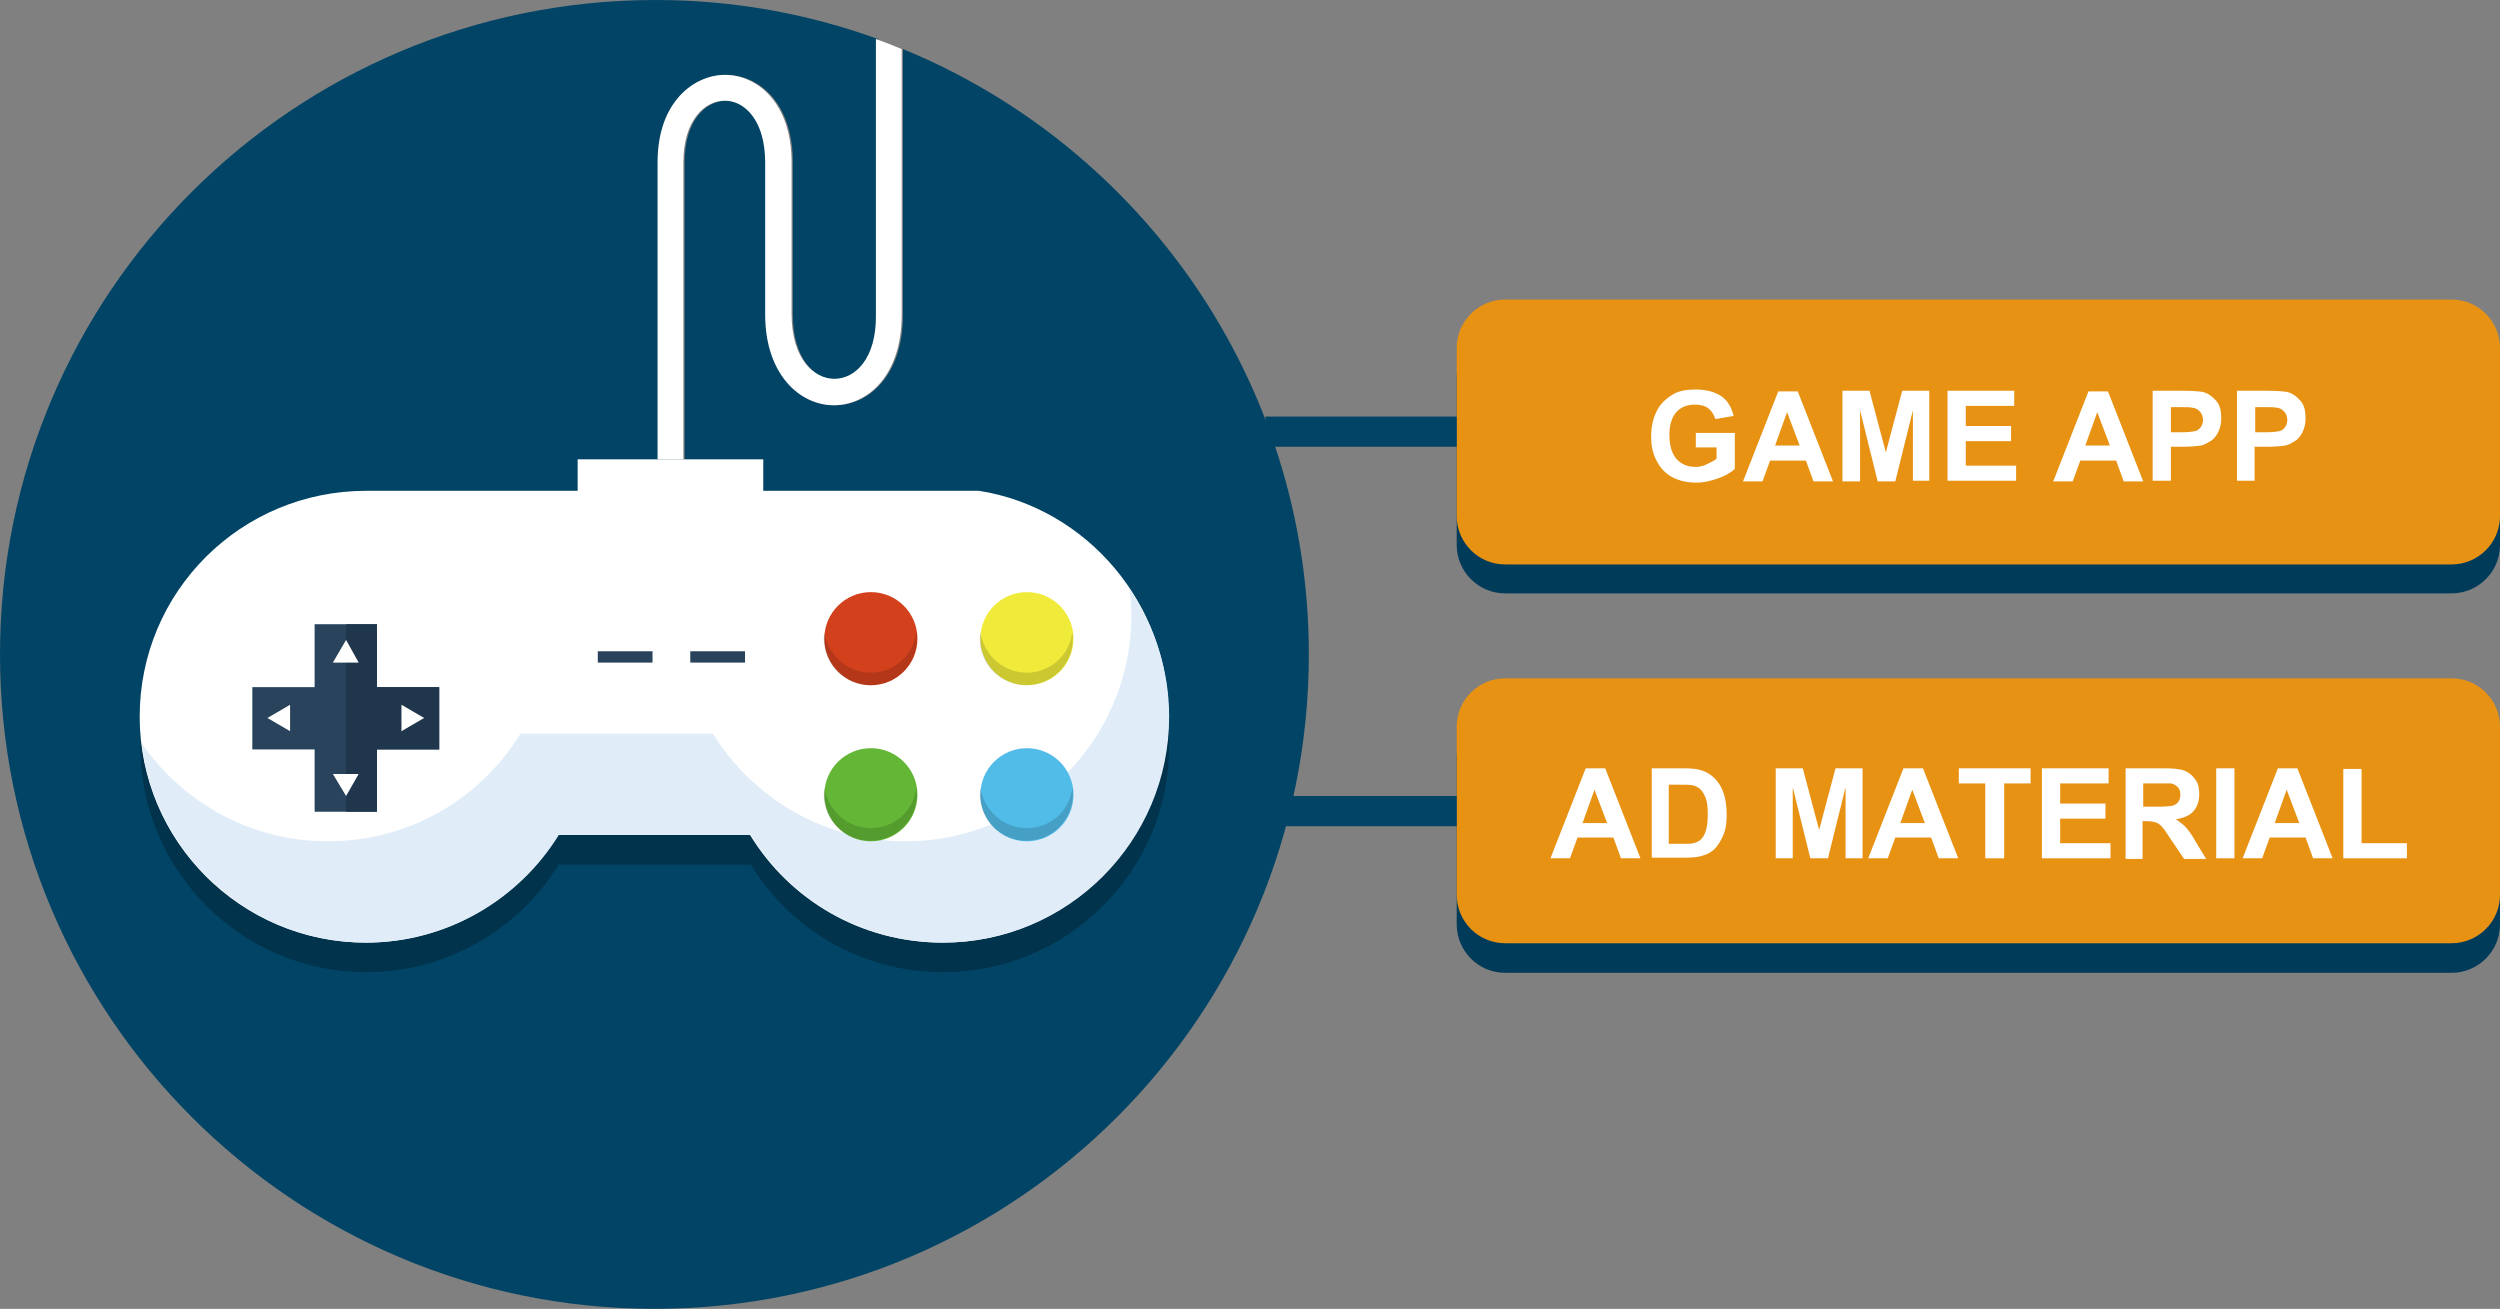 <?xml version="1.0" encoding="utf-8"?>
<!-- Generator: Adobe Illustrator 17.0.0, SVG Export Plug-In . SVG Version: 6.00 Build 0)  -->
<!DOCTYPE svg PUBLIC "-//W3C//DTD SVG 1.1//EN" "http://www.w3.org/Graphics/SVG/1.1/DTD/svg11.dtd">
<svg version="1.1" id="圖層_1" xmlns="http://www.w3.org/2000/svg" xmlns:xlink="http://www.w3.org/1999/xlink" x="0px" y="0px"
	 width="397.3px" height="208px" viewBox="0 0 397.3 208" enable-background="new 0 0 397.3 208" xml:space="preserve">
<rect x="0" y="0" width="397.3" height="208" fill="#808080" stroke="none"/>
<g>
	<path fill="#003B5A" d="M397.3,86.6c0,4.3-3.5,7.7-7.7,7.7H239.2c-4.3,0-7.7-3.5-7.7-7.7V59.9c0-4.3,3.5-7.7,7.7-7.7h150.4
		c4.3,0,7.7,3.5,7.7,7.7V86.6z"/>
	<path fill="#E89214" d="M397.3,82c0,4.3-3.5,7.7-7.7,7.7H239.2c-4.3,0-7.7-3.5-7.7-7.7V55.3c0-4.3,3.5-7.7,7.7-7.7h150.4
		c4.3,0,7.7,3.5,7.7,7.7V82z"/>
	<path fill="#003B5A" d="M397.3,146.9c0,4.3-3.5,7.7-7.7,7.7H239.2c-4.3,0-7.7-3.5-7.7-7.7v-26.7c0-4.3,3.5-7.7,7.7-7.7h150.4
		c4.3,0,7.7,3.5,7.7,7.7V146.9z"/>
	<path fill="#E89214" d="M397.3,142.2c0,4.3-3.5,7.7-7.7,7.7H239.2c-4.3,0-7.7-3.5-7.7-7.7v-26.7c0-4.3,3.5-7.7,7.7-7.7h150.4
		c4.3,0,7.7,3.5,7.7,7.7V142.2z"/>
	<g>
		<path fill="#FFFFFF" d="M269.5,71.2v-2.4h6.2v5.7c-0.6,0.6-1.5,1.1-2.6,1.5s-2.3,0.7-3.5,0.7c-1.5,0-2.8-0.3-3.9-0.9
			s-1.9-1.5-2.5-2.7s-0.8-2.4-0.8-3.8c0-1.5,0.3-2.8,0.9-4s1.5-2,2.7-2.7c0.9-0.5,2.1-0.7,3.4-0.7c1.8,0,3.2,0.4,4.2,1.1
			s1.6,1.8,1.9,3.1l-2.9,0.5c-0.2-0.7-0.6-1.3-1.1-1.7s-1.3-0.6-2.1-0.6c-1.3,0-2.3,0.4-3,1.2s-1.1,2-1.1,3.6c0,1.7,0.4,3,1.1,3.8
			s1.7,1.3,3,1.3c0.6,0,1.2-0.1,1.8-0.4s1.1-0.5,1.6-0.9v-1.8H269.5z"/>
		<path fill="#FFFFFF" d="M291.3,76.5h-3.1l-1.2-3.3h-5.7l-1.2,3.3H277l5.6-14.3h3.1L291.3,76.5z M286,70.8l-2-5.3l-1.9,5.3H286z"/>
		<path fill="#FFFFFF" d="M292.8,76.5V62.1h4.3l2.6,9.8l2.6-9.8h4.3v14.3H304V65.2l-2.8,11.3h-2.8l-2.8-11.3v11.3H292.8z"/>
		<path fill="#FFFFFF" d="M309.5,76.5V62.1h10.6v2.4h-7.7v3.2h7.2v2.4h-7.2v3.9h8v2.4H309.5z"/>
		<path fill="#FFFFFF" d="M340.6,76.5h-3.1l-1.2-3.3h-5.7l-1.2,3.3h-3.1l5.6-14.3h3.1L340.6,76.5z M335.3,70.8l-2-5.3l-1.9,5.3
			H335.3z"/>
		<path fill="#FFFFFF" d="M342.1,76.5V62.1h4.6c1.8,0,2.9,0.1,3.4,0.2c0.8,0.2,1.5,0.7,2.1,1.4c0.6,0.7,0.8,1.6,0.8,2.8
			c0,0.9-0.2,1.6-0.5,2.2s-0.7,1.1-1.2,1.4s-1,0.6-1.5,0.7c-0.7,0.1-1.7,0.2-3,0.2H345v5.4H342.1z M345,64.6v4.1h1.6
			c1.1,0,1.9-0.1,2.3-0.2s0.7-0.4,0.9-0.7s0.3-0.7,0.3-1.1c0-0.5-0.2-1-0.5-1.3s-0.7-0.6-1.2-0.6c-0.3-0.1-1-0.1-2.1-0.1H345z"/>
		<path fill="#FFFFFF" d="M355.5,76.5V62.1h4.6c1.8,0,2.9,0.1,3.4,0.2c0.8,0.2,1.5,0.7,2.1,1.4c0.6,0.7,0.8,1.6,0.8,2.8
			c0,0.9-0.2,1.6-0.5,2.2s-0.7,1.1-1.2,1.4s-1,0.6-1.5,0.7c-0.7,0.1-1.7,0.2-3,0.2h-1.9v5.4H355.5z M358.4,64.6v4.1h1.6
			c1.1,0,1.9-0.1,2.3-0.2s0.7-0.4,0.9-0.7s0.3-0.7,0.3-1.1c0-0.5-0.2-1-0.5-1.3s-0.7-0.6-1.2-0.6c-0.3-0.1-1-0.1-2.1-0.1H358.4z"/>
	</g>
	<g>
		<path fill="#FFFFFF" d="M260.7,136.4h-3.1l-1.2-3.3h-5.7l-1.2,3.3h-3.1l5.6-14.3h3.1L260.7,136.4z M255.4,130.8l-2-5.3l-1.9,5.3
			H255.4z"/>
		<path fill="#FFFFFF" d="M311.2,136.4h-3.1l-1.2-3.3h-5.7l-1.2,3.3h-3.1l5.6-14.3h3.1L311.2,136.4z M305.9,130.8l-2-5.3l-1.9,5.3
			H305.9z"/>
		<path fill="#FFFFFF" d="M262.3,122.1h5.3c1.2,0,2.1,0.1,2.7,0.3c0.8,0.2,1.6,0.7,2.2,1.3s1.1,1.4,1.4,2.3s0.5,2,0.5,3.4
			c0,1.2-0.1,2.2-0.4,3c-0.4,1-0.9,1.9-1.5,2.5c-0.5,0.5-1.2,0.9-2,1.1c-0.6,0.2-1.5,0.3-2.6,0.3h-5.4V122.1z M265.2,124.6v9.5h2.2
			c0.8,0,1.4,0,1.7-0.1c0.5-0.1,0.9-0.3,1.2-0.6s0.6-0.7,0.8-1.4s0.3-1.5,0.3-2.6s-0.1-2-0.3-2.5s-0.5-1.1-0.8-1.4s-0.8-0.6-1.3-0.7
			c-0.4-0.1-1.2-0.1-2.4-0.1H265.2z"/>
		<path fill="#FFFFFF" d="M282.2,136.4v-14.3h4.3l2.6,9.8l2.6-9.8h4.3v14.3h-2.7v-11.3l-2.8,11.3h-2.8l-2.8-11.3v11.3H282.2z"/>
		<path fill="#FFFFFF" d="M315.5,136.4v-11.9h-4.2v-2.4h11.4v2.4h-4.2v11.9H315.5z"/>
		<path fill="#FFFFFF" d="M324.5,136.4v-14.3h10.6v2.4h-7.7v3.2h7.2v2.4h-7.2v3.9h8v2.4H324.5z"/>
		<path fill="#FFFFFF" d="M337.8,136.4v-14.3h6.1c1.5,0,2.6,0.1,3.3,0.4s1.2,0.7,1.7,1.4s0.6,1.4,0.6,2.3c0,1.1-0.3,2-0.9,2.7
			s-1.6,1.1-2.8,1.3c0.6,0.4,1.1,0.8,1.5,1.2s1,1.2,1.6,2.3l1.7,2.8h-3.5l-2.1-3.1c-0.7-1.1-1.2-1.8-1.5-2.1s-0.6-0.5-0.9-0.6
			s-0.8-0.2-1.5-0.2h-0.6v6H337.8z M340.7,128.2h2.1c1.4,0,2.3-0.1,2.6-0.2s0.6-0.3,0.8-0.6s0.3-0.6,0.3-1.1c0-0.5-0.1-0.9-0.4-1.2
			s-0.6-0.5-1.1-0.6c-0.2,0-0.9,0-2.1,0h-2.3V128.2z"/>
		<path fill="#FFFFFF" d="M352.2,136.4v-14.3h2.9v14.3H352.2z"/>
		<path fill="#FFFFFF" d="M370.7,136.4h-3.1l-1.2-3.3h-5.7l-1.2,3.3h-3.1l5.6-14.3h3.1L370.7,136.4z M365.4,130.8l-2-5.3l-1.9,5.3
			H365.4z"/>
		<path fill="#FFFFFF" d="M372.4,136.4v-14.2h2.9V134h7.2v2.4H372.4z"/>
	</g>
	<rect x="201.1" y="66.2" fill-rule="evenodd" clip-rule="evenodd" fill="#014465" width="30.4" height="4.8"/>
	<rect x="201.1" y="126.5" fill-rule="evenodd" clip-rule="evenodd" fill="#014465" width="30.4" height="4.8"/>
	<g>
		<g>
			<path fill="#014465" d="M143.5,7.8v42.2c0,9.9-5.6,14.4-10.8,14.4c-5.4,0-10.9-4.9-10.9-14.4V25.8c0-6.7-3.3-9.8-6.4-9.8
				c-3.2,0-6.6,3.1-6.6,9.8V73h-4.1V25.8c0-4.1,1.1-7.6,3.2-10.2c1.9-2.4,4.7-3.7,7.5-3.7c5.1,0,10.6,4.3,10.6,13.9v24.2
				c0,7.1,3.5,10.3,6.8,10.3c3.2,0,6.7-3.2,6.7-10.3V6.2c-11-4-22.9-6.2-35.3-6.2C46.6,0,0,46.6,0,104c0,57.4,46.6,104,104,104
				c57.4,0,104-46.6,104-104C208,60.5,181.3,23.3,143.5,7.8z"/>
			<path fill="#FFFFFF" d="M132.6,60.2c-3.3,0-6.8-3.2-6.8-10.3V25.8c0-9.5-5.5-13.9-10.6-13.9c-2.8,0-5.6,1.4-7.5,3.7
				c-2.1,2.5-3.2,6-3.2,10.2V73h4.1V25.8c0-6.7,3.4-9.8,6.6-9.8c3.1,0,6.4,3.1,6.4,9.8v24.2c0,9.5,5.5,14.4,10.9,14.4
				c5.2,0,10.8-4.5,10.8-14.4V7.8c-1.4-0.6-2.7-1.1-4.1-1.6v43.8C139.3,57,135.9,60.2,132.6,60.2z"/>
		</g>
		<path opacity="0.25" fill="#040000" d="M155.6,82.7L155.6,82.7h-5.4c-0.1,0-0.3,0-0.4,0c-0.1,0-0.3,0-0.4,0h-28.1v-5H91.8v5H59v0
			c-0.3,0-0.6,0-0.8,0c-19.8,0-35.9,16.1-35.9,35.9c0,19.8,16.1,35.9,35.9,35.9c12.9,0,24.3-6.9,30.6-17.1h30.5
			c6.3,10.3,17.6,17.1,30.6,17.1c19.8,0,35.9-16.1,35.9-35.9C185.8,100.8,172.7,85.5,155.6,82.7z"/>
		<path fill="#FFFFFF" d="M155.6,78L155.6,78h-5.4c-0.1,0-0.3,0-0.4,0c-0.1,0-0.3,0-0.4,0h-28.1v-5H91.8v5H59v0c-0.3,0-0.6,0-0.8,0
			C38.3,78,22.2,94,22.2,113.9c0,19.8,16.1,35.9,35.9,35.9c12.9,0,24.3-6.9,30.6-17.1h30.5c6.3,10.3,17.6,17.1,30.6,17.1
			c19.8,0,35.9-16.1,35.9-35.9C185.8,96,172.7,80.7,155.6,78z"/>
		<path fill="#E0EDF8" d="M179.5,93.6c0.2,1.4,0.3,2.8,0.3,4.2c0,19.8-16.1,35.9-35.9,35.9c-12.9,0-24.3-6.9-30.6-17.1H82.7
			c-6.3,10.3-17.6,17.1-30.6,17.1c-12.3,0-23.1-6.2-29.6-15.6c2.1,17.8,17.3,31.7,35.7,31.7c12.9,0,24.3-6.9,30.6-17.1h30.5
			c6.3,10.3,17.6,17.1,30.6,17.1c19.8,0,35.9-16.1,35.9-35.9C185.8,106.3,183.4,99.4,179.5,93.6z"/>
		<g>
			<circle fill="#D2411C" cx="138.4" cy="101.5" r="7.4"/>
			<path opacity="0.15" fill="#040000" d="M138.4,106.9c-3.8,0-6.8-2.8-7.4-6.4c0,0.3-0.1,0.7-0.1,1c0,4.1,3.3,7.4,7.4,7.4
				c4.1,0,7.4-3.3,7.4-7.4c0-0.4,0-0.7-0.1-1C145.2,104.1,142.1,106.9,138.4,106.9z"/>
		</g>
		<g>
			<circle fill="#F0EB3B" cx="163.2" cy="101.5" r="7.4"/>
			<path opacity="0.15" fill="#040000" d="M163.2,106.9c-3.8,0-6.8-2.8-7.4-6.4c0,0.3-0.1,0.7-0.1,1c0,4.1,3.3,7.4,7.4,7.4
				c4.1,0,7.4-3.3,7.4-7.4c0-0.4,0-0.7-0.1-1C170,104.1,166.9,106.9,163.2,106.9z"/>
		</g>
		<g>
			<circle fill="#64B736" cx="138.4" cy="126.3" r="7.4"/>
			<path opacity="0.15" fill="#040000" d="M138.4,131.6c-3.8,0-6.8-2.8-7.4-6.4c0,0.3-0.1,0.7-0.1,1c0,4.1,3.3,7.4,7.4,7.4
				c4.1,0,7.4-3.3,7.4-7.4c0-0.4,0-0.7-0.1-1C145.2,128.9,142.1,131.6,138.4,131.6z"/>
		</g>
		<g>
			<circle fill="#52BCE9" cx="163.2" cy="126.3" r="7.4"/>
			<path opacity="0.15" fill="#040000" d="M163.2,131.6c-3.8,0-6.8-2.8-7.4-6.4c0,0.3-0.1,0.7-0.1,1c0,4.1,3.3,7.4,7.4,7.4
				c4.1,0,7.4-3.3,7.4-7.4c0-0.4,0-0.7-0.1-1C170,128.9,166.9,131.6,163.2,131.6z"/>
		</g>
		<g>
			<g>
				<polygon fill="#29435C" points="69.8,109.2 59.9,109.2 59.9,99.2 50,99.2 50,109.2 40.1,109.2 40.1,119.1 50,119.1 50,129 
					59.9,129 59.9,119.1 69.8,119.1 				"/>
				<polygon fill="#1F364C" points="59.9,129 59.9,119.1 69.8,119.1 69.8,109.2 59.9,109.2 59.9,99.2 55,99.2 55,129 				"/>
			</g>
			<g>
				<polygon fill="#FFFFFF" points="52.9,105.3 55,101.7 57,105.3 				"/>
				<polygon fill="#FFFFFF" points="57,123 55,126.5 52.9,123 				"/>
				<polygon fill="#FFFFFF" points="63.8,112 67.4,114.1 63.8,116.2 				"/>
				<polygon fill="#FFFFFF" points="46.1,116.2 42.5,114.1 46.1,112 				"/>
			</g>
		</g>
		<rect x="95" y="103.5" fill="#29435C" width="8.7" height="1.8"/>
		<rect x="109.7" y="103.5" fill="#29435C" width="8.7" height="1.8"/>
	</g>
</g>
</svg>

